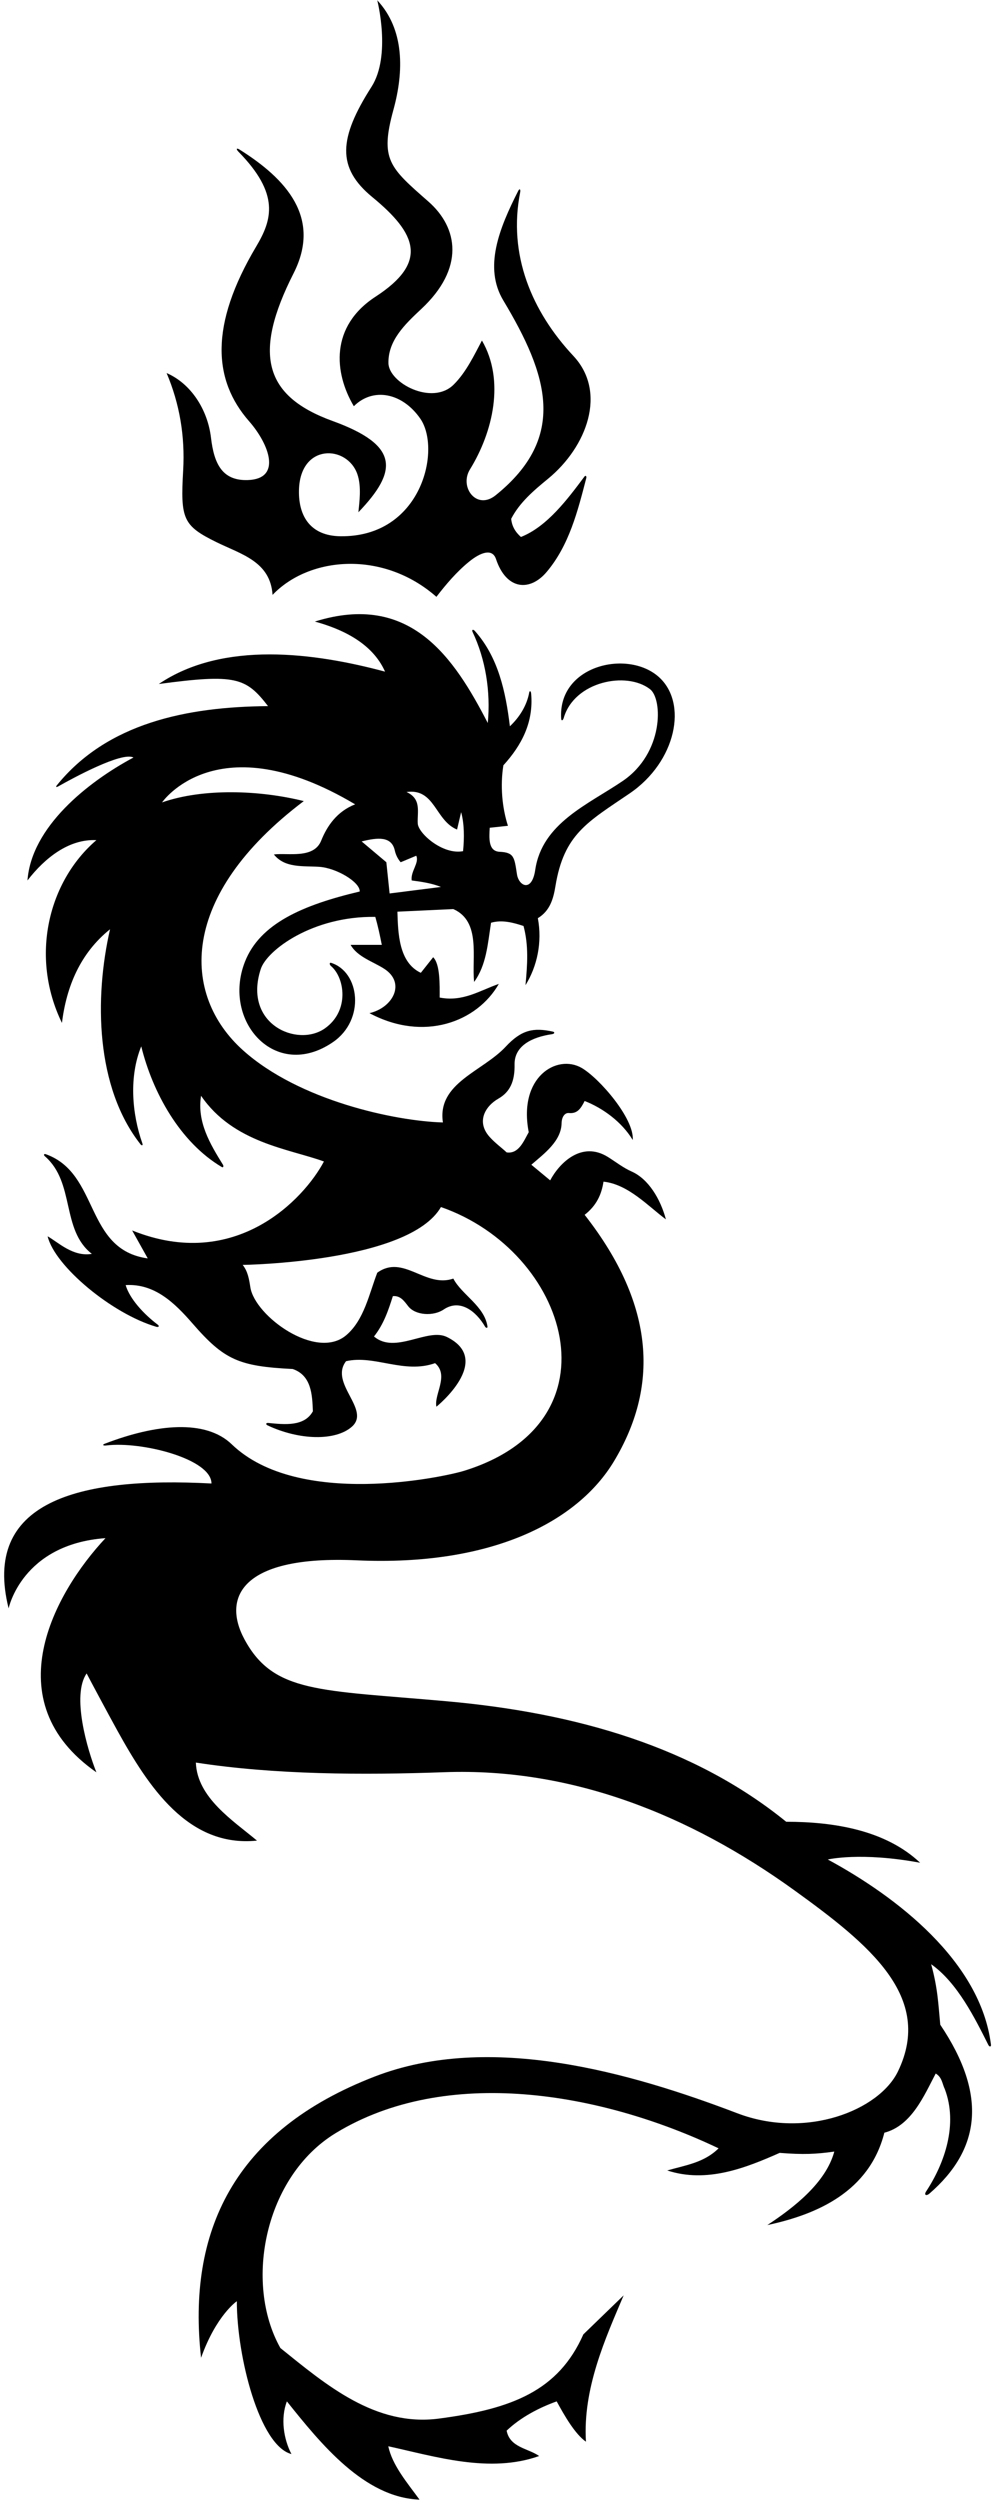 <?xml version="1.0" encoding="UTF-8"?>
<svg xmlns="http://www.w3.org/2000/svg" xmlns:xlink="http://www.w3.org/1999/xlink" width="185pt" height="465pt" viewBox="0 0 185 465" version="1.1">
<g id="surface1">
<path style=" stroke:none;fill-rule:nonzero;fill:rgb(0%,0%,0%);fill-opacity:1;" d="M 31.008 69.391 C 35.531 71.344 38.656 76.176 39.273 81.445 C 39.844 86.32 41.398 89.438 46.094 89.297 C 52.523 89.105 50.113 82.633 46.355 78.348 C 39.688 70.734 38.949 60.543 47.688 45.844 C 50.637 40.883 52.125 36.105 44.375 28.215 C 43.902 27.734 44 27.457 44.574 27.816 C 53.234 33.246 59.898 40.48 54.641 50.836 C 47.039 65.82 49.129 73.672 61.895 78.305 C 74.305 82.809 74.113 87.566 66.703 95.285 C 66.879 93.434 67.312 90.492 66.508 88.191 C 64.602 82.738 55.812 82.414 55.641 91.227 C 55.547 96.121 57.871 99.672 63.336 99.746 C 78.465 99.961 82.195 83.609 78.227 77.875 C 74.863 73.02 69.414 72.004 65.855 75.562 C 62.152 69.32 61.402 60.703 69.914 55.172 C 79.723 48.793 77.625 43.508 69.297 36.664 C 62.648 31.199 63.02 25.738 69.145 16.145 C 72.852 10.336 70.215 0.055 70.215 0.055 C 75.312 5.508 75.172 13.324 73.23 20.395 C 70.672 29.699 72.496 31.141 79.738 37.496 C 85.293 42.375 86.523 49.906 78.395 57.488 C 75.258 60.41 72.234 63.367 72.293 67.527 C 72.34 71.23 80.406 75.492 84.41 71.566 C 86.738 69.285 88.312 65.949 89.695 63.34 C 94 70.738 91.758 80.359 87.465 87.316 C 85.438 90.609 88.699 94.98 92.246 92.125 C 105.711 81.285 101.957 69.695 93.676 55.887 C 89.996 49.75 92.883 42.516 96.457 35.492 C 96.699 35.016 96.922 35.203 96.812 35.77 C 94.523 47.391 98.977 57.938 106.715 66.203 C 113.039 72.965 109.227 83.117 102.004 89.051 C 99.328 91.242 96.703 93.473 95.141 96.496 C 95.262 97.824 95.863 98.914 96.953 99.883 C 101.816 97.961 105.625 92.863 108.77 88.652 C 108.988 88.355 109.215 88.566 109.109 88.961 C 107.512 95.121 105.918 101.434 101.754 106.371 C 98.633 110.078 94.25 109.773 92.316 103.996 C 91.633 101.957 89.473 102.711 87.281 104.496 C 84.992 106.363 83.039 108.656 81.223 111.016 C 71.324 102.324 57.582 103.477 50.73 110.652 C 50.309 104.43 44.922 103.121 40.281 100.844 C 34.043 97.777 33.57 96.527 34.09 87.5 C 34.453 81.113 33.426 75.098 31.008 69.391 Z M 184.434 380.324 C 184.484 380.738 184.156 380.781 183.945 380.367 C 181.477 375.465 178.215 368.816 173.305 365.359 C 174.559 369.938 174.637 372.859 175 376.613 C 183.922 389.867 182.348 399.902 173.004 408.004 C 172.375 408.547 171.934 408.281 172.375 407.609 C 175.836 402.348 178.316 395.137 175.848 388.594 C 175.363 387.625 175.363 386.414 174.152 385.688 C 171.977 389.801 169.676 395.367 164.594 396.699 C 161.816 407.629 152.137 411.891 142.812 413.879 C 147.773 410.613 153.703 406.016 155.277 400.207 C 151.867 400.691 149.449 400.793 145.113 400.449 C 138.82 403.234 131.562 406.137 124.18 403.719 C 127.566 402.75 131.078 402.266 133.738 399.602 C 111.73 389.121 83.059 384.242 62.477 396.773 C 49.262 404.82 45.355 424.594 52.184 436.75 C 60.727 443.629 69.883 451.426 81.699 449.871 C 95.34 448.082 103.934 444.68 108.57 434.211 L 116.074 426.949 C 112.684 434.934 108.449 444.254 109.055 454.176 C 106.996 452.723 105.062 449.336 103.609 446.672 C 100.223 447.883 96.832 449.699 94.293 452.117 C 94.898 455.266 98.285 455.387 100.344 456.836 C 91.145 460.105 81.102 456.957 72.27 455.02 C 72.996 458.531 75.781 461.797 78.078 464.945 C 67.793 464.578 59.688 454.539 53.395 446.672 C 52.184 449.82 52.789 453.691 54.242 456.473 C 48.297 454.922 44.078 438.367 44.078 428.039 C 44.078 428.039 40.246 430.641 37.422 438.566 C 34.812 415.238 43.383 396.398 69.809 386.223 C 91.16 378.004 117.27 385.473 137.23 393.082 C 150.07 397.977 163.648 392.512 167.133 385.281 C 173.809 371.434 161.812 361.688 147.844 351.609 C 128.285 337.504 106.309 328.785 82.699 329.641 C 67.531 330.188 51.074 330.113 36.453 327.848 C 36.695 334.383 43.352 338.617 47.828 342.367 C 34.996 343.68 27.602 332.305 21.828 321.875 C 20.145 318.832 16.488 311.996 16.125 311.27 C 13.285 315.355 16.266 325.473 17.941 329.664 C -1.031 316.441 10.102 296.285 19.633 286.105 C 4.055 287.238 1.605 299.172 1.605 299.172 C -3.332 279.422 14.273 274.605 39.359 275.941 C 39.359 271.332 26.25 268.051 19.785 268.867 C 19.164 268.945 18.988 268.738 19.523 268.531 C 29.129 264.844 38.281 263.98 43.125 268.645 C 55.547 280.602 82.648 274.73 86.352 273.586 C 115.828 264.477 105.762 232.777 82.07 224.516 C 76.09 234.871 45.164 235.281 45.164 235.281 C 46.129 236.469 46.367 237.973 46.598 239.457 C 47.438 244.793 58.855 253.129 64.457 248.344 C 67.781 245.5 68.703 240.656 70.215 236.734 C 75.055 233.227 79.168 239.641 84.371 237.824 C 85.934 240.836 90.168 242.922 90.727 246.738 C 90.773 247.062 90.461 247.074 90.273 246.754 C 88.59 243.867 85.59 241.539 82.582 243.574 C 80.676 244.867 77.328 244.691 75.98 242.977 C 75.227 242.008 74.523 240.957 73.117 241.09 C 72.27 243.754 71.422 246.297 69.609 248.594 C 73.543 251.965 79.578 246.926 83.172 248.688 C 91.98 253.008 81.223 261.66 81.223 261.66 C 80.738 259.363 83.645 255.852 80.98 253.555 C 75.176 255.609 69.73 251.98 64.406 253.191 C 61.227 257.32 69.078 262.191 65.496 265.371 C 62.465 268.059 55.734 267.922 49.797 265.129 C 49.418 264.953 49.488 264.637 49.914 264.676 C 52.992 264.98 56.641 265.379 58.234 262.508 C 58.113 259.484 57.992 255.852 54.484 254.645 C 44.434 254.141 41.738 252.969 35.84 246.184 C 32.492 242.336 28.766 238.715 23.387 239.035 C 24.133 241.594 26.762 244.438 29.363 246.402 C 29.715 246.664 29.527 246.922 29.09 246.793 C 20.859 244.387 10.195 235.523 8.863 229.961 C 10.801 231.047 13.586 233.828 17.094 233.227 C 11.34 228.738 14.012 219.984 8.359 215.078 C 8.066 214.824 8.176 214.562 8.535 214.691 C 18.566 218.277 15.699 232.438 27.5 234.074 L 24.594 228.871 C 43.832 236.629 56.598 223.023 60.289 216.043 C 53.82 213.691 43.406 212.59 37.422 203.82 C 36.633 208.668 39.098 212.781 41.492 216.645 C 41.668 216.93 41.539 217.23 41.301 217.09 C 33.48 212.461 28.402 203.199 26.289 194.629 C 24.012 200.211 24.523 207.078 26.508 212.711 C 26.633 213.059 26.391 213.148 26.148 212.844 C 17.801 202.254 17.543 185.664 20.48 172.848 C 14.914 177.324 12.375 183.496 11.527 190.27 C 5.52 177.91 9.012 163.926 17.941 156.27 C 12.859 156.027 8.383 159.535 5.113 163.77 C 5.84 153.848 16.246 145.5 24.84 140.902 C 22.68 139.773 13.551 144.742 10.84 146.273 C 10.355 146.547 10.41 146.281 10.582 146.07 C 19.934 134.496 34.793 131.461 49.887 131.344 C 45.77 126.02 43.875 125.312 29.555 127.23 C 41.535 119.121 58.598 121.422 71.664 124.93 C 69.246 119.484 63.438 116.945 58.598 115.613 C 76.391 110.055 84.5 122.316 90.785 134.488 C 91.34 128.613 90.367 122.637 87.969 117.582 C 87.75 117.117 88.047 116.984 88.402 117.387 C 92.715 122.23 94.113 128.609 94.898 135.094 C 96.641 133.453 98.035 131.297 98.492 128.836 C 98.578 128.391 98.812 128.527 98.859 129.039 C 99.32 134.348 97.105 138.602 93.688 142.355 C 93.082 146.105 93.445 150.219 94.535 153.605 L 91.145 153.969 C 91.039 155.875 90.844 158.336 92.98 158.438 C 95.688 158.562 95.727 159.441 96.215 162.621 C 96.547 164.805 98.988 166.07 99.617 161.797 C 100.898 153.109 109.426 149.66 115.875 145.285 C 123.547 140.086 123.371 130.047 120.984 128.195 C 116.613 124.801 106.898 126.742 104.922 133.535 C 104.777 134.035 104.477 134.152 104.445 133.672 C 103.809 123.793 116.734 120.746 122.562 125.875 C 128.098 130.738 125.852 141.68 117.199 147.574 C 109.316 152.941 104.961 155.148 103.375 164.84 C 102.988 167.207 102.355 169.422 100.102 170.789 C 100.945 175.266 99.98 179.742 97.801 183.254 C 98.164 179.379 98.406 175.871 97.438 172.242 C 95.621 171.637 93.445 171.031 91.391 171.637 C 90.785 175.508 90.539 179.504 88.242 182.648 C 87.758 178.172 89.574 171.395 84.371 169.094 L 73.965 169.578 C 74.086 173.57 74.207 179.016 78.32 180.953 L 80.621 178.051 C 81.949 179.379 81.828 183.254 81.828 185.551 C 86.184 186.398 89.332 184.223 92.84 183.012 C 88.781 190.109 78.867 193.848 68.762 188.453 C 73.141 187.445 75.598 182.824 71.488 180.188 C 69.426 178.863 66.5 177.984 65.254 175.75 L 71.059 175.75 C 70.699 173.914 70.336 172.242 69.852 170.547 C 58.234 170.363 49.691 176.715 48.535 180.242 C 45.18 190.504 55.352 194.887 60.465 191.289 C 65.098 188.023 64.168 181.855 61.602 179.688 C 61.273 179.406 61.312 178.996 61.621 179.094 C 66.977 180.777 68.023 189.695 61.969 193.844 C 51.242 201.191 41.277 189.91 45.582 178.906 C 48.363 171.789 56.352 168.332 66.945 165.828 C 67.055 164.102 62.633 161.441 59.402 161.234 C 56.348 161.039 53.027 161.496 50.973 158.934 C 53.547 158.594 58.398 159.812 59.781 156.359 C 60.879 153.629 62.73 150.926 66.098 149.613 C 40.402 134.324 30.16 149.254 30.16 149.254 C 37.785 146.59 48.312 146.953 56.539 149.008 C 33.23 166.625 33.695 185.055 45.27 195.398 C 55.691 204.715 73.488 208.527 82.434 208.785 C 81.324 201.445 89.812 199.316 94.109 194.703 C 97.062 191.531 99.285 191.105 102.883 191.883 C 103.305 191.977 103.23 192.293 102.746 192.363 C 98.984 192.906 95.707 194.547 95.77 198.016 C 95.824 201.078 94.961 203.098 92.758 204.355 C 90.305 205.758 88.621 208.629 91.086 211.43 C 92.086 212.566 93.387 213.504 94.293 214.352 C 96.594 214.711 97.559 212.051 98.406 210.598 C 96.41 200.297 103.676 195.996 108.254 198.641 C 111.527 200.535 118.074 208.059 117.766 212.051 C 115.711 208.66 112.199 206.121 108.812 204.789 C 108.059 206.301 107.395 207.172 105.887 207.031 C 105.09 206.961 104.547 207.789 104.523 208.902 C 104.469 212.242 101.324 214.547 98.891 216.648 L 102.398 219.555 C 104.086 216.367 108.234 212.141 113.152 215.211 C 114.586 216.105 115.969 217.207 117.566 217.914 C 120.68 219.297 122.91 222.992 123.938 226.812 C 120.672 224.395 116.922 220.277 112.32 219.797 C 111.957 222.215 110.988 224.273 108.812 225.965 C 122.207 243.07 122.438 258.215 114.277 271.797 C 107.555 282.984 91.617 291.371 66.359 290.23 C 45.023 289.27 41.281 297.074 45.488 304.906 C 50.91 314.996 59.496 314.328 83.211 316.453 C 107.285 318.613 129.195 324.953 146.324 338.859 C 155.277 338.859 164.836 340.434 171.25 346.484 C 160.137 344.426 154.066 345.879 154.066 345.879 C 166.914 352.828 182.512 364.836 184.434 380.324 Z M 75.656 147.316 C 78.504 148.617 77.633 151.012 77.75 153.176 C 77.844 155.004 82.395 159.047 86.184 158.324 C 86.426 155.891 86.426 153.242 85.824 151.066 L 85.066 154.305 C 80.953 152.609 80.98 146.59 75.656 147.316 Z M 67.309 156.512 L 71.906 160.383 L 72.512 166.191 L 82.07 164.98 C 80.379 164.285 78.441 164.012 76.625 163.77 C 76.383 162.078 78.078 160.504 77.473 159.172 L 74.57 160.383 C 74.004 159.723 73.656 158.988 73.477 158.184 C 72.875 155.52 70.316 155.758 67.309 156.512 "/>
</g>
</svg>
